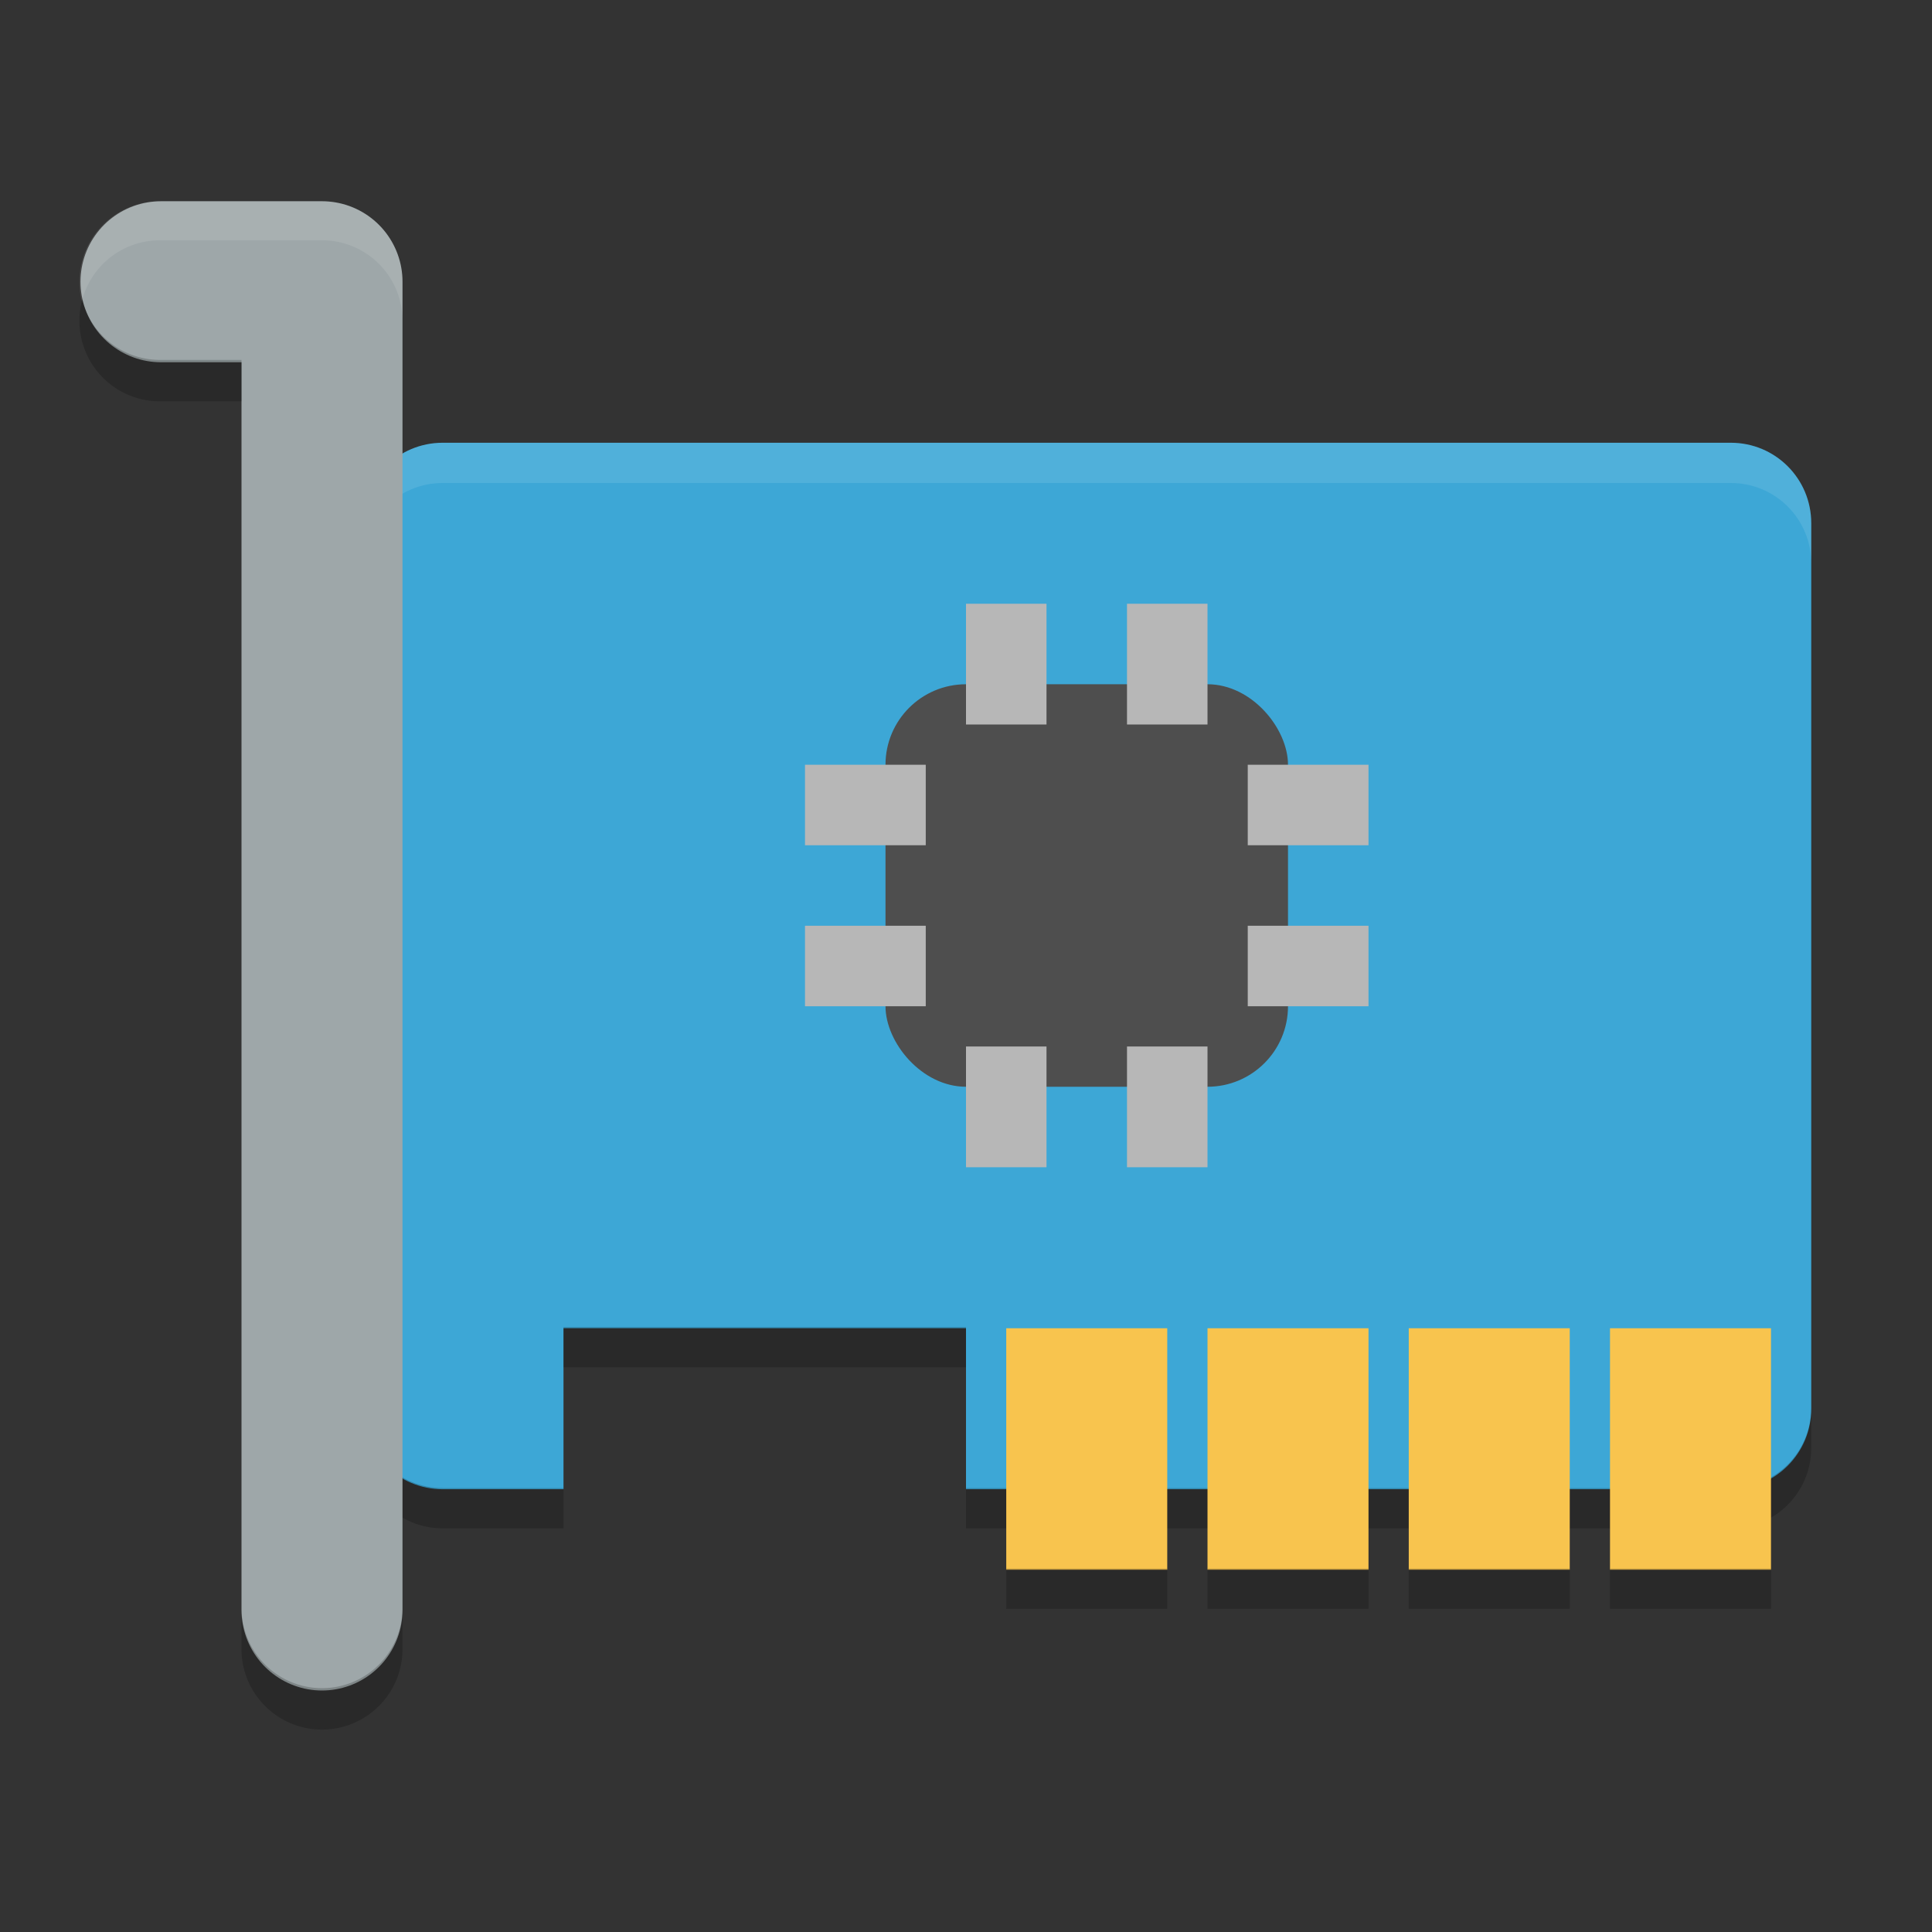 <?xml version="1.0" encoding="UTF-8" standalone="no"?>
<svg xmlns="http://www.w3.org/2000/svg" height="48" width="48" version="1">
 <rect width="100%" height="100%" fill="#333333" stroke="none"/>
 <path fill="#3da7d6" d="m11 11c-1.108 0-2 0.892-2 2v22c0 1.108 0.892 2 2 2h3v-4h10v4h19c1.108 0 2-0.892 2-2v-22c0-1.108-0.892-2-2-2z"/>
 <path opacity=".1" fill="#fff" d="m11 11c-1.108 0-2 0.892-2 2v1c0-1.108 0.892-2 2-2h32c1.108 0 2 0.892 2 2v-1c0-1.108-0.892-2-2-2h-32z"/>
 <path opacity=".2" d="m14 32.971v1h10v-1h-10zm-5 2v1c0 1.108 0.892 2 2 2h3v-1h-3c-1.108 0-2-0.892-2-2zm36 0c0 1.108-0.892 2-2 2h-19v1h19c1.108 0 2-0.892 2-2v-1z"/>
 <rect height="6" width="4" y="33" x="25" fill="#f8c44e"/>
 <rect height="6" width="4" y="33" x="30" fill="#f8c44e"/>
 <rect height="6" width="4" y="33" x="35" fill="#f8c44e"/>
 <rect height="6" width="4" y="33" x="40" fill="#f8c44e"/>
 <path stroke-linejoin="round" d="m4 7h4v33" stroke="#9ea7a9" stroke-linecap="round" stroke-width="4" fill="none"/>
 <rect rx="2" ry="2" height="10" width="10" y="17" x="22" fill="#4e4e4e"/>
 <g fill="#b7b7b7">
  <g>
   <rect y="15" x="24" height="3" width="2"/>
   <rect y="15" x="28" height="3" width="2"/>
  </g>
  <g transform="translate(0,11)">
   <rect y="15" x="24" height="3" width="2"/>
   <rect y="15" x="28" height="3" width="2"/>
  </g>
 </g>
 <g fill="#b7b7b7" transform="matrix(0,1,-1,0,49,-5)">
  <g>
   <rect y="15" x="24" height="3" width="2"/>
   <rect y="15" x="28" height="3" width="2"/>
  </g>
  <g transform="translate(0,11)">
   <rect y="15" x="24" height="3" width="2"/>
   <rect y="15" x="28" height="3" width="2"/>
  </g>
 </g>
 <path opacity=".2" d="m25 38.971v1h4v-1h-4zm5 0v1h4v-1h-4zm5 0v1h4v-1h-4zm5 0v1h4v-1h-4z"/>
 <path opacity=".1" style="color-rendering:auto;text-decoration-color:#000000;color:#000000;isolation:auto;mix-blend-mode:normal;shape-rendering:auto;solid-color:#000000;block-progression:tb;text-decoration-line:none;image-rendering:auto;white-space:normal;text-indent:0;text-transform:none;text-decoration-style:solid" d="m4 5a2 2 0 0 0 -1.967 2.488 2 2 0 0 1 1.967 -1.518h4a2 2 0 0 1 2 2v-0.971a2 2 0 0 0 -2 -2h-4z" fill-rule="evenodd" fill="#fff"/>
 <path opacity=".2" style="color-rendering:auto;text-decoration-color:#000000;color:#000000;isolation:auto;mix-blend-mode:normal;shape-rendering:auto;solid-color:#000000;block-progression:tb;text-decoration-line:none;image-rendering:auto;white-space:normal;text-indent:0;text-transform:none;text-decoration-style:solid" fill-rule="evenodd" d="m2.041 7.455a2 2 0 0 0 1.959 2.516h2v-1.029h-2a2 2 0 0 1 -1.959 -1.486zm3.959 32.487v1.029a2 2 0 1 0 4 0v-1.029a2 2 0 1 1 -4 0z"/>
</svg>
